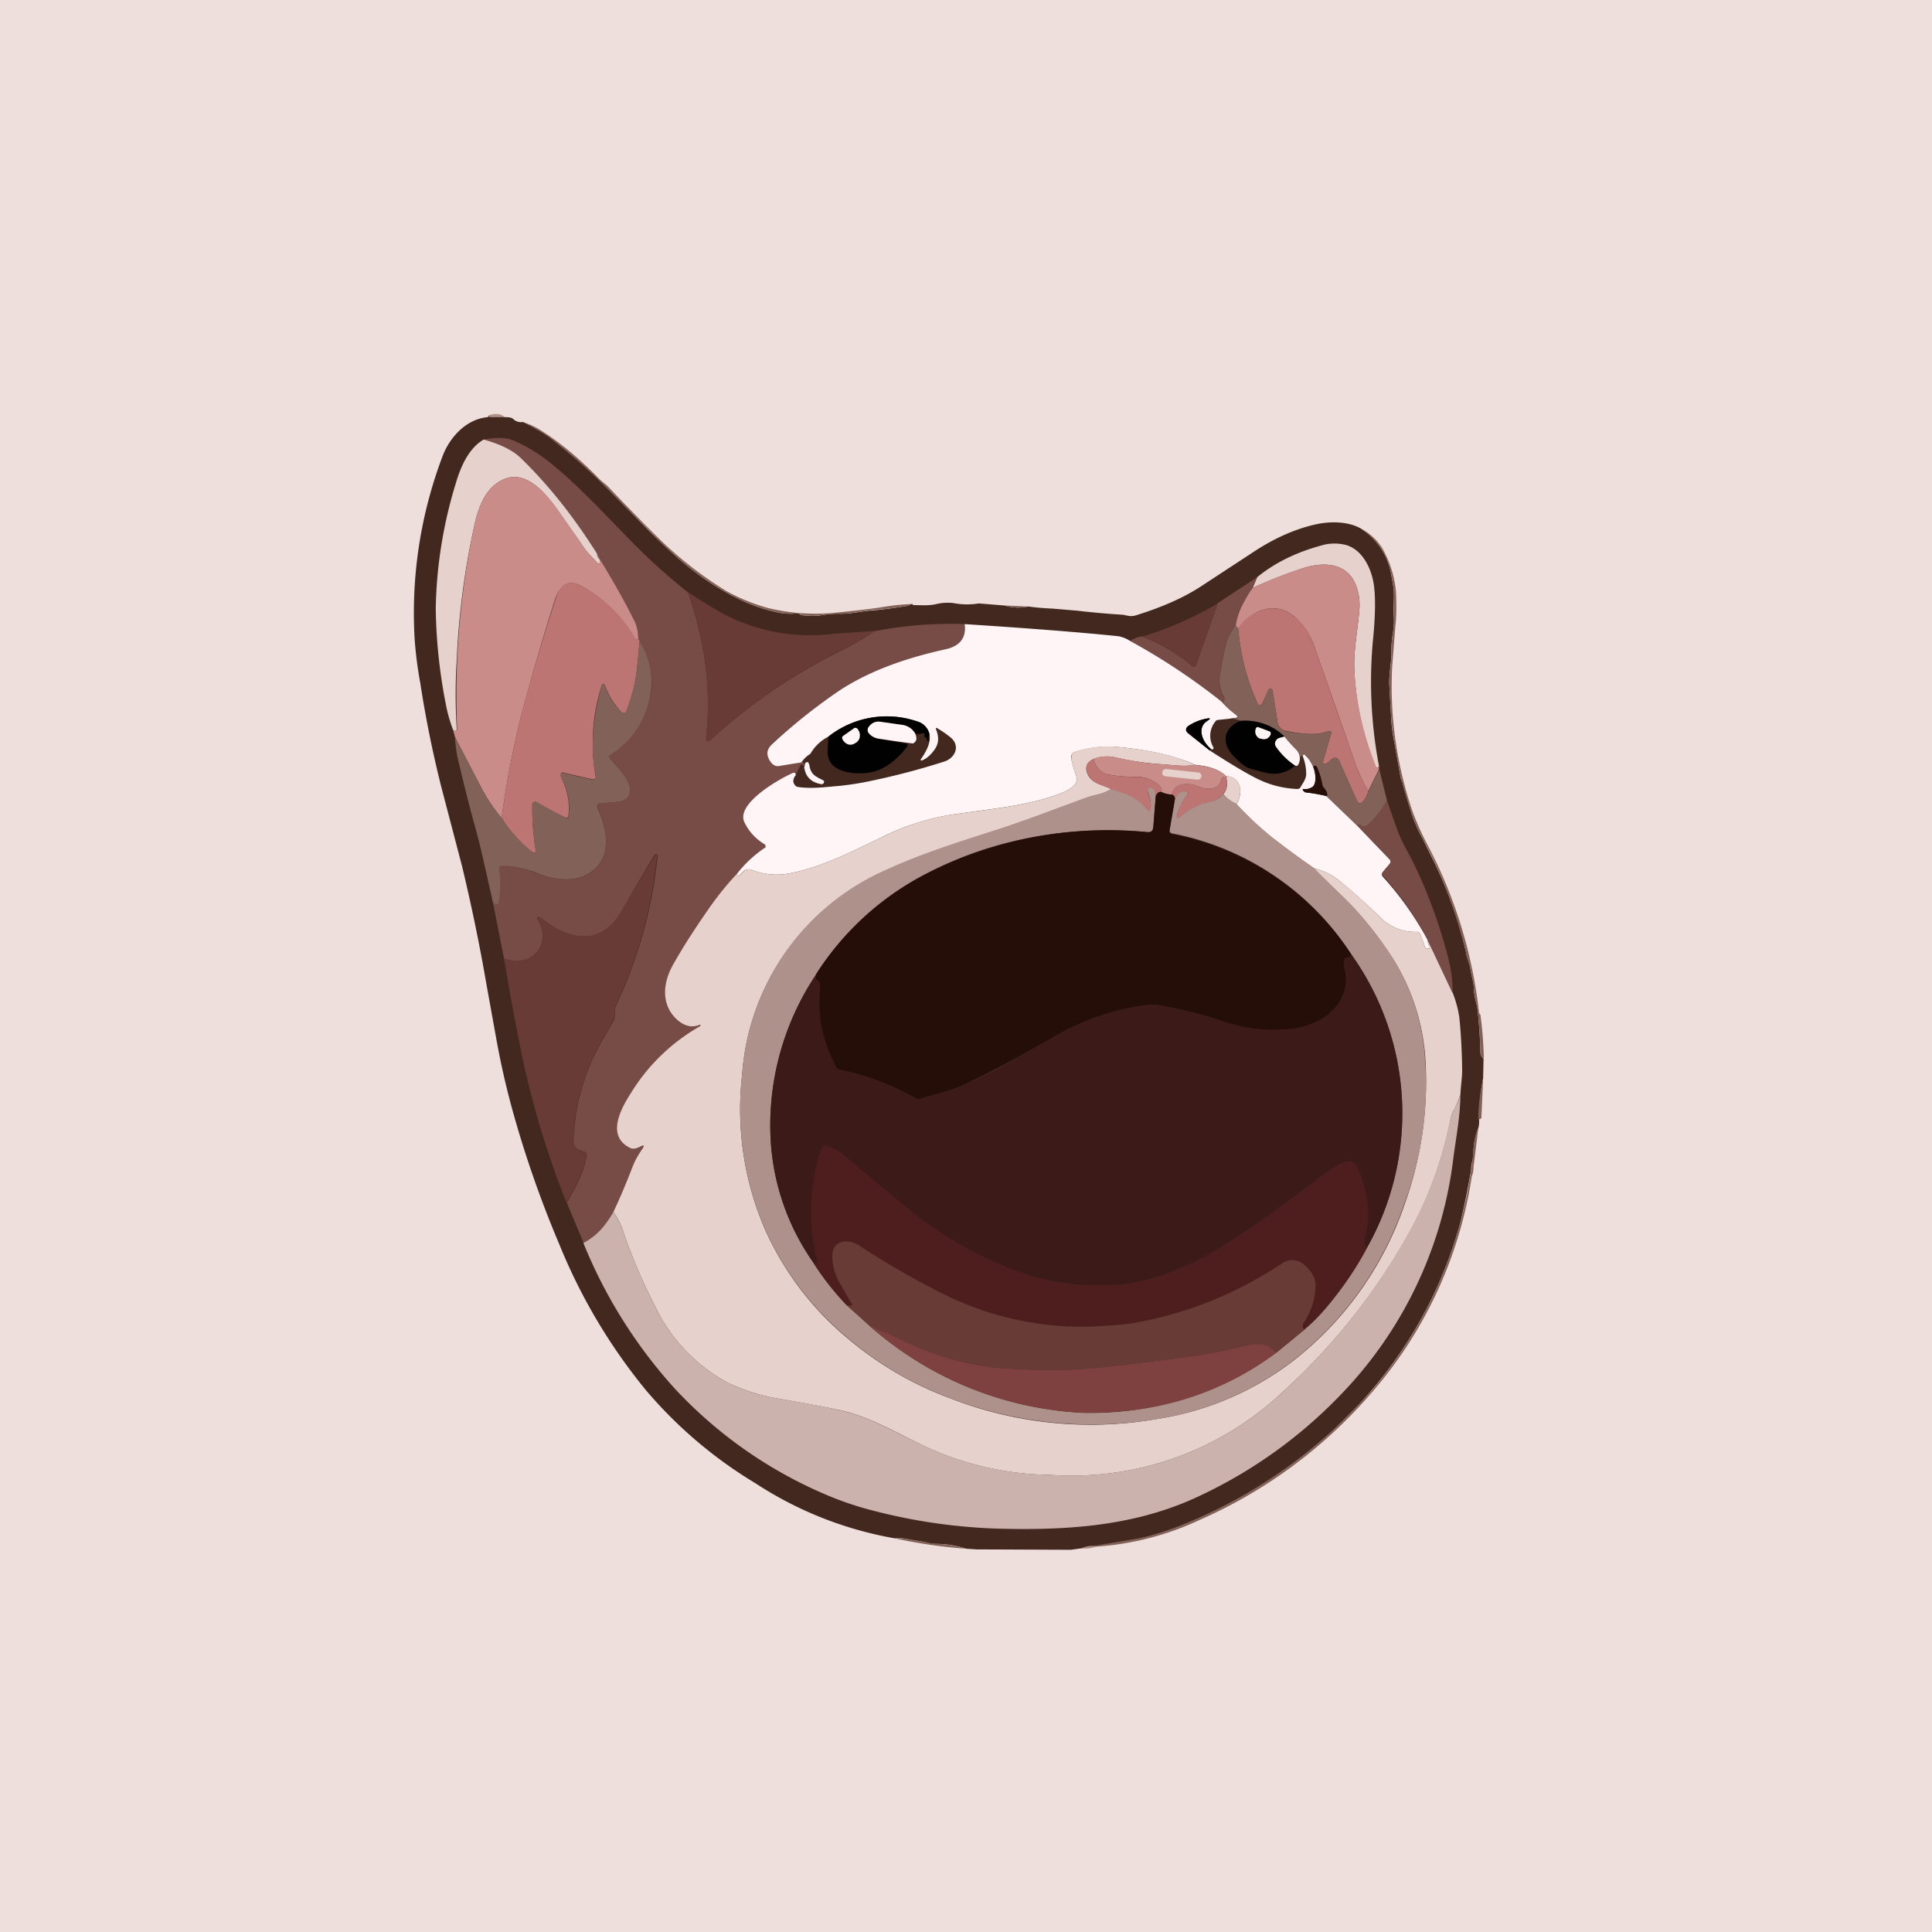 <svg xmlns="http://www.w3.org/2000/svg" width="24" height="24" fill="none" viewBox="0 0 24 24"><rect x="0" y="0" width="24" height="24" fill="#808080" stroke="none"/><g clip-path="url(#a)"><path fill="#EEDFDC" d="M0 0h24v24H0z"/><path fill="#AE918B" d="M6.27 5.186h-.18c-.009 0-.013-.009-.017-.013l-.009-.013c.099-.03.172-.021.206.026"/><path fill="#42281F" d="m6.064 5.16.009.013.017.009h.18c.034 0 .069 0 .099.017a.14.14 0 0 0 .128.043q.165.08.317.18c.262.205.493.402.686.6l.523.531c.12.124.248.244.39.373.214.188.446.351.694.48a2.1 2.1 0 0 0 .575.206.8.8 0 0 0 .222.008.04.04 0 0 1 .03.009.05.05 0 0 0 .03.013.8.8 0 0 0 .245 0q.11-.019.214-.018c.146.005.287-.034.428-.042q.2-.018.425-.056l.043-.022h.017q0 .013.021.013c.09 0 .18.009.275-.013a.6.6 0 0 1 .214-.012.9.9 0 0 0 .313.004l.321.026q.15.045.291.012.151.02.3.026l.31.026a10 10 0 0 0 .573.051c.06.013.099.026.163.005.33-.103.6-.223.819-.369l.621-.407q.406-.271.806-.356c.167-.034.377-.034.536.052a.85.85 0 0 1 .377.54l.03.171c.021.129 0 .253.008.381.005.06 0 .129-.008.189a1.4 1.4 0 0 0-.022.266c0 .137-.034.274-.025.411l.021.369q.005.162.043.343l.073.411c.004.043.03.073.034.111q.052.186.111.369.053.155.138.309l.115.231c.183.37.322.76.416 1.161.009.078.043.129.056.215.013.081.038.154.043.235 0 .112.043.206.051.313q.025.258.03.489 0 .038.039.077l-.005.24q-.05.256-.051.514a.3.3 0 0 1-.009.107.8.8 0 0 0-.06.283.5.5 0 0 1-.012.116q-.017.063-.018.12-.054.32-.128.634a5.4 5.4 0 0 1-1.265 2.28c-.128.129-.257.266-.394.386a6.2 6.2 0 0 1-1.86 1.136c-.214.081-.39.128-.523.154q-.335.06-.672.111l-.13.018-1.17-.005-.128-.008a1.2 1.2 0 0 0-.39-.06.4.4 0 0 1-.098-.017 1 1 0 0 0-.099-.018l-.146-.025a.5.5 0 0 0-.154-.009 4.6 4.6 0 0 1-1.735-.686 5.5 5.5 0 0 1-1.36-1.157 7 7 0 0 1-1.07-1.8 13.5 13.5 0 0 1-.588-1.684 10 10 0 0 1-.192-.84l-.13-.72a23 23 0 0 0-.303-1.466l-.258-.985a14 14 0 0 1-.26-1.286 5 5 0 0 1-.07-.544 5.5 5.5 0 0 1 .352-2.289c.094-.236.3-.45.557-.471l.009-.013z"/><path fill="#826158" d="M6.506 5.246c.094.03.171.072.244.12.244.158.471.355.698.587.039.038.086.068.12.107.215.227.489.506.652.664q.371.354.801.617.252.14.532.215c.27.064.55.082.827.055q.399-.039.604-.073c.129-.021.236-.03.335-.034l-.043.022a4 4 0 0 1-.429.051c-.137.013-.278.051-.424.047q-.105-.001-.214.017a.8.8 0 0 1-.245 0 .1.1 0 0 1-.026-.013.04.04 0 0 0-.034-.008.7.7 0 0 1-.223-.009c-.2-.04-.394-.109-.574-.205a3.6 3.6 0 0 1-.694-.48 7 7 0 0 1-.386-.373L7.5 6.026a7 7 0 0 0-.686-.6 2.5 2.5 0 0 0-.308-.18"/><path fill="#774C46" d="M8.546 7.359q.322.918.227 1.791c-.009.069.013.077.064.034A6.8 6.8 0 0 1 10.414 8.1q.231-.11.442-.257c.37-.074.749-.104 1.127-.09.025.18-.077.279-.24.313-.472.103-.913.253-1.299.501a7 7 0 0 0-.857.677q-.102.1-.013.223c.03.043.065.06.116.047l.266-.042q.039-.015.034.055l-.004-.013-.009-.012a.03.03 0 0 0-.03 0l-.008.008-.052.116-.008-.017q0-.008-.013-.009h-.009c-.171.077-.72.386-.6.617a.6.6 0 0 0 .244.27l.013.009a.03.03 0 0 1 .003.024.03.03 0 0 1-.016.019c-.128.085-.24.188-.342.317q-.168.174-.309.373a9 9 0 0 0-.48.745c-.129.223-.163.502.043.69q.134.129.287.065.008-.002.009.008l-.005.009-.013.013a2.46 2.46 0 0 0-.844.81c-.128.201-.313.54-.017.69.043.021.077.008.116-.009.06-.034.068-.026.03.034a1 1 0 0 0-.116.215q-.111.28-.236.557a1.5 1.5 0 0 1-.128.188.7.7 0 0 1-.245.197l-.21-.5c.129-.22.206-.37.249-.588 0-.021-.004-.034-.026-.043-.077-.017-.145-.043-.141-.141q.03-.68.364-1.252l.142-.248c.008-.022.012-.06.008-.125 0-.013 0-.025.009-.038.281-.59.458-1.223.523-1.873a.02.02 0 0 0-.013-.021h-.013l-.009.004c-.128.214-.257.428-.377.643-.116.214-.266.373-.501.373-.202 0-.386-.108-.54-.232a.04.04 0 0 0-.03-.008.013.013 0 0 0-.013.008.01.01 0 0 0 0 .013c.128.193.073.424-.137.506a.38.38 0 0 1-.275-.013l-.137-.69c.043.026.06.03.065 0q.04-.218.012-.437a.04.04 0 0 1 .043-.03c.129.017.257.034.386.085.21.09.514.146.716 0 .257-.192.201-.514.081-.797a.043.043 0 0 1 .013-.055l.236-.022c.137-.008.184-.128.128-.24a1.6 1.6 0 0 0-.227-.3.03.03 0 0 1-.008-.026l.004-.012.008-.009a1.07 1.07 0 0 0 .485-.677.92.92 0 0 0-.12-.729l-.017-.043a.6.6 0 0 0-.065-.244 12 12 0 0 0-.45-.797 6.2 6.2 0 0 0-.938-1.187q-.15-.147-.467-.236.237-.045.372.013.277.121.515.326c.39.325.754.741 1.093 1.071.171.167.36.33.557.489"/><path fill="#E6D1CC" d="M6.009 5.46q.32.089.467.236.513.5.943 1.187-.002.038.03.068a.03.03 0 0 1 .004.026v.017l-.009.009h-.013c-.072-.077-.145-.146-.201-.236l-.3-.428c-.15-.21-.386-.498-.66-.39-.219.085-.317.317-.369.54a9.7 9.7 0 0 0-.227 1.697 7 7 0 0 0 0 .874.1.1 0 0 1-.017.021s-.013 0-.03-.017a2 2 0 0 1-.077-.257 6.6 6.6 0 0 1-.137-1.243 5.6 5.6 0 0 1 .253-1.573q.12-.404.343-.531"/><path fill="#C98C89" d="M7.414 6.883c.172.283.326.548.45.797.043.073.06.154.065.244q-.007.024-.026.022c-.009 0-.013-.009-.022-.022a1.7 1.7 0 0 0-.672-.651c-.086-.043-.163-.043-.223.017a.4.4 0 0 0-.095.167q-.21.661-.39 1.333-.167.625-.27 1.371a2 2 0 0 1-.244-.36l-.334-.643-.026-.094.03.017a.1.1 0 0 0 .022-.021c-.037-.863.038-1.728.222-2.572.052-.222.15-.454.37-.54.269-.107.51.18.659.386l.3.429c.056.094.129.163.201.24a.01.01 0 0 0 .013 0l.005-.009.004-.017a.03.03 0 0 0-.004-.026.12.12 0 0 1-.035-.068"/><path fill="#826158" d="M16.899 6.562a.7.7 0 0 1 .27.244q.14.243.171.531c.009.159.009.313-.009.472l-.038.488a4.8 4.8 0 0 0 .257 1.792q.087.232.206.45c.329.636.538 1.328.617 2.04q.002.012.017.025.037.273.043.549-.044-.04-.043-.077a7 7 0 0 0-.03-.485c-.008-.11-.047-.205-.051-.312-.005-.086-.03-.159-.043-.245-.013-.077-.047-.128-.056-.21l-.021-.085-.073-.258a5.4 5.4 0 0 0-.437-1.05 2 2 0 0 1-.137-.308q-.06-.183-.112-.369c-.004-.038-.03-.072-.034-.111l-.073-.411a2.5 2.5 0 0 1-.043-.343l-.021-.369c-.009-.137.03-.274.025-.411q-.002-.133.022-.266.014-.098.008-.189c-.004-.128.013-.257-.008-.385l-.03-.172a.84.84 0 0 0-.377-.535"/><path fill="#E6D1CC" d="m17.13 9.514-.008.018a.02.02 0 0 1-.022.004l-.009-.004-.004-.009a3.6 3.6 0 0 1-.261-1.166c-.017-.257.038-.514.06-.771a.7.7 0 0 0-.026-.27c-.098-.33-.407-.343-.677-.257a6 6 0 0 0-.621.244l.055-.133q.322-.263.784-.39a.57.57 0 0 1 .326-.008c.21.064.322.317.343.522.021.172.009.42-.013.643a5.6 5.6 0 0 0 .073 1.577"/><path fill="#C98C89" d="M17.13 9.514v.043l-.133.27a2.4 2.4 0 0 1-.146-.3q-.251-.723-.505-1.444a1 1 0 0 0-.15-.3c-.146-.193-.335-.283-.558-.189a.64.64 0 0 0-.257.215c-.017-.018-.03-.035-.03-.052a.9.9 0 0 1 .103-.283 1 1 0 0 1 .107-.171q.32-.148.622-.244c.27-.086.578-.073.677.257q.038.126.026.265c-.022.258-.078.519-.06.776.026.405.119.803.274 1.179a.02.02 0 0 0 .021 0z"/><path fill="#774C46" d="m15.617 7.17-.056.128c-.021.026-.055.086-.107.172a.9.9 0 0 0-.103.287l-.085.146q-.052.094-.112.484a.4.4 0 0 0 .052.279q.008.007.004.021a.04.04 0 0 1-.004.021l-.03.01a8 8 0 0 0-1.136-.755.3.3 0 0 1 .146-.056c.23.086.444.212.63.373a.034.034 0 0 0 .038-.009l.005-.013.27-.767z"/><path fill="#BC7573" d="m7.929 7.924.017.043c-.022.201-.03.42-.082.613q-.039.135-.085.265a.043.043 0 0 1-.06 0 .9.9 0 0 1-.193-.304c-.022-.064-.043-.06-.06 0-.11.361-.132.743-.065 1.114a.04.04 0 0 1-.025.026h-.017l-.369-.085a.02.02 0 0 0-.017.004.02.02 0 0 0-.004.013c-.005.017 0 .034.004.051a.8.8 0 0 1 .086.484.03.03 0 0 1-.026.013q-.196-.095-.386-.201a.04.04 0 0 0-.034.021q-.006.28.038.557c.013.06-.008.073-.055.035a1.7 1.7 0 0 1-.365-.412q.103-.746.27-1.371c.099-.373.228-.814.395-1.333a.5.5 0 0 1 .085-.171c.065-.056.138-.06.228-.013.292.152.533.385.694.673q.019.002.026-.022"/><path fill="#683B36" d="M8.546 7.358q.339.213.445.27c.42.219.895.304 1.363.245l.506-.035q-.212.149-.446.258a6.8 6.8 0 0 0-1.577 1.088c-.051.043-.068.034-.064-.034a4.05 4.05 0 0 0-.227-1.792m6.583.133-.266.767a.04.04 0 0 1-.022.022.03.03 0 0 1-.025 0 2 2 0 0 0-.626-.373c.33-.098.647-.238.943-.416z"/><path fill="#826158" d="m12.484 7.521.287.013a.56.56 0 0 1-.291-.013z"/><path fill="#BC7573" d="M16.997 9.827a.3.3 0 0 1-.069.133q-.046.045-.072-.013l-.223-.501a.05.05 0 0 0-.06-.03.05.05 0 0 0-.026.012.4.4 0 0 1-.064.052q-.064.031-.043-.039l.098-.334v-.009a.02.02 0 0 0-.009-.013l-.008-.004h-.012c-.172.065-.352.03-.532 0a.13.13 0 0 1-.107-.111q-.03-.2-.064-.399a.03.03 0 0 0-.009-.013.03.03 0 0 0-.036.006l-.007.012-.077.167-.013.013a.03.03 0 0 1-.034 0 2.8 2.8 0 0 1-.249-.952.6.6 0 0 1 .258-.21c.222-.094.41 0 .557.184.055.078.107.176.15.305l.505 1.444q.032.09.146.3"/><path fill="#FFF5F6" d="M11.983 7.753q1.208.078 1.907.15a.4.4 0 0 1 .15.06q.6.328 1.136.754.078.085.163.15.07.052-.013.052l-.043.008-.159.017a.04.04 0 0 0-.025.017.28.28 0 0 0-.026.322.02.02 0 0 1 0 .017.02.02 0 0 1-.009.009c-.008 0-.017 0-.025-.009-.103-.086-.176-.257-.043-.343.043-.03.043-.043-.009-.03a.6.6 0 0 0-.231.099q-.045.038 0 .077l.27.219q.449.289.634.372.212.096.45.107c.021 0 .039-.004.047-.025.03-.052.069-.099.069-.163a.6.6 0 0 0-.043-.219v-.012c.009-.013.013-.013.021-.01.043.04.086.09.112.164.026.06.043.197-.013.24a.15.15 0 0 1-.107.026q-.02-.001-.009.017.02.025.034.025c.086.009.172.026.258.043l.385.373.403.42a.04.04 0 0 1 0 .047l-.09.107a.043.043 0 0 0 0 .056c.215.236.403.502.557.784 0 .03.009.056.026.086v.009l-.003.007-.006.005h-.02c-.014 0-.027-.004-.03-.02l-.057-.155a.04.04 0 0 0-.017-.022.04.04 0 0 0-.025-.008.6.6 0 0 1-.455-.18 8 8 0 0 0-.467-.42.8.8 0 0 0-.356-.189c-.214-.146-.385-.278-.531-.39a4 4 0 0 1-.433-.407c.086-.133.06-.343-.128-.347-.099-.099-.253-.129-.386-.142-.287-.128-.6-.184-.922-.218a1.35 1.35 0 0 0-.574.06.07.07 0 0 0-.038.034.07.07 0 0 0-.005.047c.017.069.034.138.06.206.043.116-.077.176-.163.214-.394.159-.835.197-1.251.258a3 3 0 0 0-1.003.3c-.373.18-.754.377-1.157.45a.83.83 0 0 1-.446-.043q-.08-.034-.137.043a.1.1 0 0 1-.026.02c-.021.014-.034.01-.03-.016q.151-.194.356-.33v-.013a.03.03 0 0 0-.013-.026.63.63 0 0 1-.248-.27c-.116-.231.428-.54.604-.617h.017s.009 0 .009.009l.008.017c-.034.043-.043.085-.017.12a.06.06 0 0 0 .043.03c.171.026.343 0 .51-.013q.146-.015.3-.043a9 9 0 0 0 1.011-.261c.129-.043.202-.193.073-.3a1.4 1.4 0 0 0-.154-.107q-.04-.026-.021.02c.051.138.008.22-.086.314a.3.3 0 0 1-.082.056q-.044.018-.017-.022c.086-.124.116-.223.099-.3a.21.21 0 0 0-.154-.159 1.17 1.17 0 0 0-1.102.19.54.54 0 0 0-.223.213.35.35 0 0 0-.111.107l-.266.043c-.051.013-.086-.008-.116-.047q-.09-.126.018-.223.399-.372.852-.677c.386-.248.832-.398 1.299-.501.163-.035.266-.129.24-.313"/><path fill="#826158" d="M15.351 7.757c0 .017.013.035.03.047.027.33.111.652.249.952a.03.03 0 0 0 .034 0c.009 0 .013-.009.013-.013l.077-.171.009-.013a.03.03 0 0 1 .034 0l.009.013.008.025.056.373c0 .03.017.056.034.073a.16.16 0 0 0 .073.043c.18.026.356.06.536-.004q.008-.002.015.001a.02.02 0 0 1 .01.011v.013l-.098.335q-.02.07.043.038l.064-.051a.05.05 0 0 1 .047-.013.05.05 0 0 1 .039.03l.223.501c.017.043.042.043.072.013a.3.3 0 0 0 .07-.128l.136-.275.095.386a1 1 0 0 1-.249.313.056.056 0 0 1-.077-.004q-.026-.025-.039.008l-.386-.368c.018-.026 0-.06-.034-.108a.1.1 0 0 1-.017-.034 1 1 0 0 0-.072-.227.03.03 0 0 0-.014-.009c-.017-.004-.025 0-.025.022a.4.4 0 0 0-.112-.163q-.012-.005-.017.009v.012l-.013-.004c-.013 0-.017.004-.021.017l-.009.047q.014-.077-.03-.128a4 4 0 0 1-.158-.176.64.64 0 0 0-.245-.154.7.7 0 0 0-.304-.043.3.3 0 0 0-.124-.026l.043-.008q.083 0 .012-.052a1 1 0 0 1-.162-.15q.024.002.03-.008a.04.04 0 0 0 .004-.022v-.021a.4.4 0 0 1-.056-.279c.043-.257.077-.42.112-.484zm-7.405.21q.21.33.12.729a1.07 1.07 0 0 1-.493.686.03.03 0 0 0 .004.038c.077.086.172.193.227.3.056.116.009.232-.128.24l-.236.022a.043.043 0 0 0-.017.055c.124.279.18.605-.077.793-.202.15-.506.095-.716 0a1.4 1.4 0 0 0-.403-.077.043.043 0 0 0-.026.026q.03.22-.008.437c-.009.03-.03.026-.069 0l-.115-.514a10 10 0 0 0-.129-.51c-.069-.249-.129-.502-.189-.75a1.5 1.5 0 0 1-.038-.283l.334.643q.084.167.244.36.128.206.365.411c.047.039.068.026.055-.034a3 3 0 0 1-.038-.557.04.04 0 0 1 .017-.018.04.04 0 0 1 .043 0q.177.104.36.198l.01.002q.006 0 .011-.002l.009-.013v-.009a.77.77 0 0 0-.086-.471.07.07 0 0 1-.013-.056l.005-.004A.02.02 0 0 1 6.98 9.6h.009l.369.086a.03.03 0 0 0 .034-.013.04.04 0 0 0 .008-.039c-.077-.342-.025-.745.065-1.088.017-.064.038-.069.06-.004q.064.178.193.3a.043.043 0 0 0 .06 0q.046-.13.085-.262c.052-.193.06-.411.082-.613"/><path fill="#010101" d="M11.546 9.12a.2.2 0 0 0-.009.077v.009h-.013q-.007 0-.008-.013c0-.013 0-.022-.013-.026-.017-.008-.026-.017-.017-.038 0-.009 0-.013-.009-.018a.04.04 0 0 0-.03 0 .13.13 0 0 1-.081 0 .21.21 0 0 0-.163-.107l-.266-.038q-.089-.013-.146.064a.064.064 0 0 0 0 .077.17.17 0 0 0 .125.069q.176.034.351.064l.005.009a.02.02 0 0 1 0 .021c-.103.141-.266.283-.438.321-.171.035-.553.03-.553-.252l.01-.189a1.17 1.17 0 0 1 1.1-.189.22.22 0 0 1 .155.159m3.493.18-.013.021-.27-.214q-.045-.043 0-.086a.6.6 0 0 1 .231-.094q.078-.012.013.026c-.137.086-.064.261.039.347m.364-.343a.7.7 0 0 1 .308.039.7.7 0 0 1 .245.154l-.064.017a.07.07 0 0 0-.052.077q0 .02.013.035a.8.8 0 0 0 .236.231.39.39 0 0 1-.343.094 2 2 0 0 1-.249-.068.7.7 0 0 1-.15-.12c-.171-.159-.171-.36.056-.459"/><path fill="#FFF5F6" d="M11.366 9.107q.045.096-.026.129a19 19 0 0 1-.424-.06.2.2 0 0 1-.125-.069.065.065 0 0 1 0-.077q.058-.077.146-.064l.266.038a.22.22 0 0 1 .163.103m4.406-.021.008.004.005.01v.024a.1.1 0 0 1-.048.052.1.1 0 0 1-.073 0h-.012a.1.1 0 0 1-.052-.052.1.1 0 0 1 .005-.083l.008-.007a.03.03 0 0 1 .021 0zm-5.16-.043a.03.03 0 0 1 .021 0c.009 0 .017.008.021.013l.009.013a.12.12 0 0 1 .017.085q-.002.024-.017.043a.1.1 0 0 1-.03.03l-.009.004a.1.1 0 0 1-.081.018.12.12 0 0 1-.069-.052l-.008-.013a.03.03 0 0 1-.004-.026.03.03 0 0 1 .017-.02l.128-.09zm5.344.107c.047.06.103.12.158.176a.16.16 0 0 1 .03.128q-.018.077-.055.056a.9.9 0 0 1-.236-.231.07.07 0 0 1-.009-.069l.018-.026a.1.1 0 0 1 .03-.017z"/><path fill="#E6D1CC" d="M14.842 9.502c-.146.025-.27 0-.42-.009a3.6 3.6 0 0 1-.575-.086.46.46 0 0 0-.265.022q-.111.056-.082.158c.043.15.189.155.304.215a.5.5 0 0 1-.145.064q-.13.03-.15.043c-.382.137-.759.283-1.14.407-.455.15-.909.287-1.346.489a3 3 0 0 0-1.804 2.545 3.76 3.76 0 0 0 .287 1.929c.235.523.586.985 1.028 1.35.377.319.806.57 1.269.741a4.8 4.8 0 0 0 2.571.257 3.7 3.7 0 0 0 1.693-.724 4.17 4.17 0 0 0 1.384-1.95 4.5 4.5 0 0 0 .258-1.757c-.025-.5-.19-.983-.476-1.393a4.3 4.3 0 0 0-.549-.66q-.282-.271-.36-.356a.8.8 0 0 1 .356.189q.237.194.467.42a.6.6 0 0 0 .455.18q.014 0 .025.008a.04.04 0 0 1 .017.022l.056.154c.004.017.017.022.03.022h.024l.006-.005v-.017a.2.2 0 0 1-.026-.085l.313.66q.063.165.082.312c.017.168.03.369.034.617.004.108-.017.22-.021.33q-.029.089-.069.172a.5.5 0 0 0-.06.163 4.8 4.8 0 0 1-.472 1.32 7.8 7.8 0 0 1-1.594 2.031 3.82 3.82 0 0 1-2.901 1.042 3.8 3.8 0 0 1-1.603-.377c-.33-.16-.656-.352-1.02-.43a20 20 0 0 0-.754-.14 2.4 2.4 0 0 1-.617-.193 2.1 2.1 0 0 1-.913-.952 7 7 0 0 1-.403-.951.9.9 0 0 0-.116-.223q.128-.275.236-.557a1 1 0 0 1 .116-.215c.042-.06.03-.068-.03-.034-.039.017-.078.03-.116.009-.3-.15-.112-.489.017-.69a2.4 2.4 0 0 1 .857-.823v-.009c.004-.008 0-.008-.004-.008-.103.043-.197.017-.287-.064-.206-.19-.172-.468-.043-.69.128-.228.287-.472.48-.746.094-.129.197-.257.308-.373q0 .038.03.017a.1.1 0 0 0 .026-.017q.06-.082.137-.047a.83.83 0 0 0 .446.043c.403-.073.784-.27 1.157-.45.33-.163.643-.257 1.003-.3.416-.06.857-.099 1.251-.258.086-.038.206-.098.163-.214-.026-.068-.043-.137-.06-.206l.005-.047a.07.07 0 0 1 .038-.034q.271-.098.574-.06c.322.034.635.086.918.219"/><path fill="#C98C89" d="M14.842 9.501c.137.018.291.043.39.142v.034c-.013-.017-.03-.026-.043-.021l-.009.007-.004.01c-.03.154-.193.141-.296.094-.099-.043-.3-.051-.321.103a.3.3 0 0 1-.129-.03c.017-.111-.201-.189-.278-.189-.15 0-.275-.008-.386-.03-.086-.017-.15-.08-.184-.192a.43.43 0 0 1 .265-.022c.189.039.377.077.575.086.15.008.274.034.42.008"/><path fill="#BC7573" d="M13.581 9.429q.053.166.189.193.162.03.381.03c.078 0 .296.077.279.188q-.05-.012-.073.052-.007-.084-.034-.09c-.06-.026-.082-.005-.056.06.026.068.034.128.026.192l-.004.013-.013.009-.012-.001a.02.02 0 0 1-.01-.008.6.6 0 0 0-.278-.201l-.172-.06c-.115-.064-.257-.069-.3-.214q-.038-.11.077-.163"/><path fill="#FFF5F6" d="M10.054 9.502c.017.128.086.145.172.192.013.005.013.018.008.03s-.017.018-.03.018c-.124-.022-.193-.086-.214-.206l.013-.056c.004-.008.017-.013.026-.013s.017.009.017.017z"/><path fill="#250E08" d="M16.483 9.891a2 2 0 0 0-.257-.047q-.02 0-.039-.026-.012-.018.009-.017a.16.16 0 0 0 .107-.025c.06-.043.038-.18.013-.24 0-.022.008-.026.025-.022q.014.001.022.022.045.1.064.214c0 .013.009.021.017.034.039.043.052.086.039.107"/><path fill="#E6D1CC" d="m14.884 9.596-.402-.043a.043.043 0 0 0-.043.043c-.005.025.012.042.034.047l.407.043a.043.043 0 0 0 .043-.043.04.04 0 0 0-.01-.032.04.04 0 0 0-.029-.015m.348.047c.188 0 .214.214.128.343a.4.4 0 0 1-.163-.12.21.21 0 0 0 .039-.189v-.034z"/><path fill="#BC7573" d="M15.236 9.677a.21.21 0 0 1-.043.189.3.3 0 0 1-.154.098.8.8 0 0 0-.373.185c-.043.034-.052.025-.043-.026a.6.6 0 0 1 .133-.253.02.02 0 0 0 0-.017l-.009-.009a.086.086 0 0 0-.115.035.1.1 0 0 1-.035.043c-.008-.03-.017-.043-.038-.052.017-.154.223-.15.321-.103.103.047.266.06.296-.094q.002-.012.017-.017c.008-.005.026 0 .043.021"/><path fill="#AE918B" d="m14.357 9.892-.03.38c0 .048-.03.07-.073.065-.951-.085-1.903.073-2.755.519a3.54 3.54 0 0 0-1.36 1.247 3.37 3.37 0 0 0-.565 2.066c.032.547.216 1.074.532 1.521.12.189.257.36.411.523l.304.274a4.32 4.32 0 0 0 2.619 1.063 3.9 3.9 0 0 0 2.417-.75l.36-.296c.086-.068.172-.158.257-.257q.309-.366.514-.758a3.4 3.4 0 0 0-.2-3.63 3.42 3.42 0 0 0-2.238-1.509.04.04 0 0 1-.022-.021v-.018l.07-.398a.1.1 0 0 0 .033-.043.1.1 0 0 1 .06-.038.1.1 0 0 1 .056.008l.004.009a.02.02 0 0 1 .005.017l-.005.008a.7.7 0 0 0-.128.245c-.009.051 0 .06.043.025a.8.8 0 0 1 .373-.184.28.28 0 0 0 .158-.098q.046.064.163.124c.146.158.291.291.433.407.141.111.321.244.531.39.052.06.172.176.36.356q.259.246.549.66c.284.41.447.89.471 1.388a4.2 4.2 0 0 1-.257 1.762c-.26.77-.74 1.448-1.38 1.95a3.7 3.7 0 0 1-1.688.728 4.9 4.9 0 0 1-2.572-.257c-.48-.18-.9-.428-1.273-.746a3.74 3.74 0 0 1-1.028-1.35 3.76 3.76 0 0 1-.287-1.928 3 3 0 0 1 1.8-2.546c.44-.201.895-.343 1.35-.489.385-.124.758-.27 1.14-.41l.15-.04a.6.6 0 0 0 .145-.06l.172.06a.6.6 0 0 1 .278.202l.009.008h.013l.013-.008.004-.013a.4.4 0 0 0-.026-.193c-.026-.064-.004-.085.056-.06q.027.008.034.09z"/><path fill="#250E08" d="M14.43 9.84q.065.03.129.03c.021.009.03.021.038.047l-.068.399a.04.04 0 0 0 .008.03.04.04 0 0 0 .026.017 3.42 3.42 0 0 1 2.228 1.5.09.09 0 0 1-.068.034c-.009 0-.017.009-.017.017a.24.24 0 0 0-.005.12c.073.236-.055.472-.244.6a.9.9 0 0 1-.373.142 1.9 1.9 0 0 1-.848-.073l-.219-.073a7 7 0 0 0-.608-.141.5.5 0 0 0-.159-.005 3.1 3.1 0 0 0-1.187.412 16 16 0 0 1-1.114.591c-.172.077-.343.107-.519.163a.08.08 0 0 1-.064-.008 3.1 3.1 0 0 0-.93-.352.07.07 0 0 1-.056-.043 2 2 0 0 1-.18-.51q-.039-.21-.013-.484c0-.034-.013-.064-.043-.082a.03.03 0 0 1-.008-.025v-.043a3.55 3.55 0 0 1 1.363-1.243 4.95 4.95 0 0 1 2.755-.523q.066.007.073-.064l.03-.382q.027-.064.073-.051"/><path fill="#774C46" d="m17.229 9.943.115.33a2 2 0 0 0 .146.313c.197.373.36.793.484 1.251q.077.278.069.497l-.309-.66a4 4 0 0 0-.57-.814l.013-.026.09-.107a.04.04 0 0 0 .008-.023.04.04 0 0 0-.008-.024l-.403-.42q.014-.033.039-.009a.056.056 0 0 0 .077.005c.094-.077.18-.185.248-.313"/><path fill="#683B36" d="M7.037 14.94a11.4 11.4 0 0 1-.544-1.783 36 36 0 0 1-.232-1.251.36.36 0 0 0 .275.012c.214-.085.265-.312.137-.505a.013.013 0 0 1 .004-.017l.009-.005a.04.04 0 0 1 .03.009c.158.128.343.231.54.231.235 0 .385-.158.501-.373q.189-.326.39-.647h.004q.015.008.01.022a5.6 5.6 0 0 1-.52 1.873.1.1 0 0 0-.008.043q.005.088-.009.12l-.141.248a2.7 2.7 0 0 0-.364 1.252c-.005.098.064.128.141.145.021 0 .03.017.026.043-.043.214-.125.364-.249.583"/><path fill="#3C1A18" d="M16.792 11.863a3.39 3.39 0 0 1 .192 3.63c-.043-.017-.047-.069-.025-.159.077-.3.017-.527-.082-.801q-.052-.15-.205-.086a.8.8 0 0 0-.142.082c-.463.342-.913.69-1.41.994-.364.218-.814.403-1.234.437a3.1 3.1 0 0 1-1.102-.116 4.8 4.8 0 0 1-1.615-.921l-.669-.557a.7.7 0 0 0-.219-.129c-.034-.008-.055 0-.072.03a1 1 0 0 0-.077.261 2.4 2.4 0 0 0-.035.746q.02.156.035.313a.13.13 0 0 1 .02.082q-.002.027-.042.02a2.93 2.93 0 0 1-.536-1.52 3.37 3.37 0 0 1 .566-2.066l-.004.043c0 .008 0 .021.013.025.025.018.043.043.038.086-.017.18-.013.343.013.476q.056.268.18.514c.013.021.03.039.056.043.338.068.662.191.96.364l.034-.004c.172-.056.347-.086.519-.163q.423-.18.814-.42l.3-.171a3.1 3.1 0 0 1 1.187-.412.5.5 0 0 1 .159.005q.42.077.827.214c.278.086.557.111.848.073a.9.9 0 0 0 .373-.142c.189-.128.317-.364.244-.6a.24.24 0 0 1 0-.12c.005-.008.013-.017.022-.017a.09.09 0 0 0 .069-.034"/><path fill="#826158" d="m18.424 13.393-.021.48c0 .013 0 .022-.013.026l-.017.008c-.009 0-.009-.008-.009-.017 0-.171.026-.334.06-.497"/><path fill="#CBB2AD" d="M18.141 13.594c0 .266-.051.523-.085.776a5.1 5.1 0 0 1-1.192 2.726 5.9 5.9 0 0 1-1.963 1.487c-.788.373-1.62.428-2.477.407a7 7 0 0 1-1.603-.231 4 4 0 0 1-.514-.172 5.5 5.5 0 0 1-1.928-1.341 6.1 6.1 0 0 1-1.132-1.805.8.8 0 0 0 .244-.197c.048-.06.09-.12.129-.188a1 1 0 0 1 .116.223q.172.501.403.951a2.1 2.1 0 0 0 .912.951q.284.136.617.193c.258.043.506.086.755.142.364.077.685.27 1.02.428a3.8 3.8 0 0 0 1.603.377 3.82 3.82 0 0 0 2.901-1.041 7.8 7.8 0 0 0 1.59-2.032 4.8 4.8 0 0 0 .472-1.32 1 1 0 0 1 .064-.167.7.7 0 0 0 .068-.167"/><path fill="#826158" d="m18.364 14.014-.06.489a.3.3 0 0 1-.021.111 5.3 5.3 0 0 1-1.256 2.7 6 6 0 0 1-2.117 1.564 3.6 3.6 0 0 1-1.294.335c0-.009-.013-.009-.03-.009l.514-.086c.137-.021.309-.068.523-.15a6.2 6.2 0 0 0 1.864-1.135c.137-.12.262-.257.394-.386l.142-.154a5.4 5.4 0 0 0 1.281-3q.002-.143.06-.279"/><path fill="#4E1E1E" d="M16.984 15.493a4 4 0 0 1-.771 1.015q-.032.007-.03-.038l.013-.043a.86.86 0 0 0 .145-.433c.013-.124-.06-.219-.15-.291a.22.22 0 0 0-.265-.009 4.8 4.8 0 0 1-1.848.737 3.858 3.858 0 0 1-2.314-.339 9 9 0 0 1-1.08-.612c-.15-.099-.364-.086-.343.158a.65.65 0 0 0 .078.279l.162.278q.013.018-.008.022l-.056-.004a3.5 3.5 0 0 1-.411-.523c.03.004.043 0 .047-.022a.13.13 0 0 0-.022-.085 2.55 2.55 0 0 1 0-1.055 1 1 0 0 1 .078-.257q.027-.05.068-.034.128.045.223.129l.668.557a4.8 4.8 0 0 0 1.616.921c.347.107.716.142 1.102.116.42-.034.87-.215 1.234-.437.497-.3.943-.647 1.414-.995.043-.03.086-.06.137-.081q.155-.063.206.086c.099.274.159.497.086.801-.026.086-.017.142.021.159"/><path fill="#683B36" d="m16.217 16.509-.36.295a.35.35 0 0 0-.128-.09.6.6 0 0 0-.3.013 6 6 0 0 1-.686.129q-.56.077-1.123.137-.482.046-1.106.008a3.66 3.66 0 0 1-1.491-.441l-.129-.043a.1.1 0 0 1-.026-.021c-.008-.017-.025-.017-.042-.009l-.309-.274q.035.008.056.004.02 0 .008-.021l-.162-.279a.7.7 0 0 1-.078-.278c-.021-.245.198-.258.343-.16a10 10 0 0 0 1.08.618 3.86 3.86 0 0 0 1.843.381c.159-.012.317-.017.472-.042a4.8 4.8 0 0 0 1.847-.742.22.22 0 0 1 .265.009c.086.073.163.171.15.291a.86.86 0 0 1-.145.437.1.1 0 0 0-.013.043c0 .026.008.039.034.035"/><path fill="#7E4140" d="M10.822 16.487c.021-.008.038-.008.047.009l.03.021.128.043c.476.257.973.407 1.487.441q.624.038 1.106-.008.563-.06 1.123-.137c.231-.03.463-.073.686-.129.102-.026.214-.043.3-.013.038.009.081.043.128.09a3.7 3.7 0 0 1-1.77.712 5 5 0 0 1-.643.034 4.32 4.32 0 0 1-2.618-1.059z"/><path fill="#826158" d="M12.004 19.239c-.3-.022-.6-.065-.887-.129a.6.6 0 0 1 .154.009l.146.025c.034 0 .065.009.099.018l.098.017q.192 0 .39.06"/><path fill="#AE918B" d="M13.586 19.204c.017 0 .03 0 .034.009a.4.4 0 0 1-.189.021.34.34 0 0 1 .155-.03"/></g><defs><clipPath id="a"><path fill="#fff" d="M0 0h24v24H0z"/></clipPath></defs></svg>